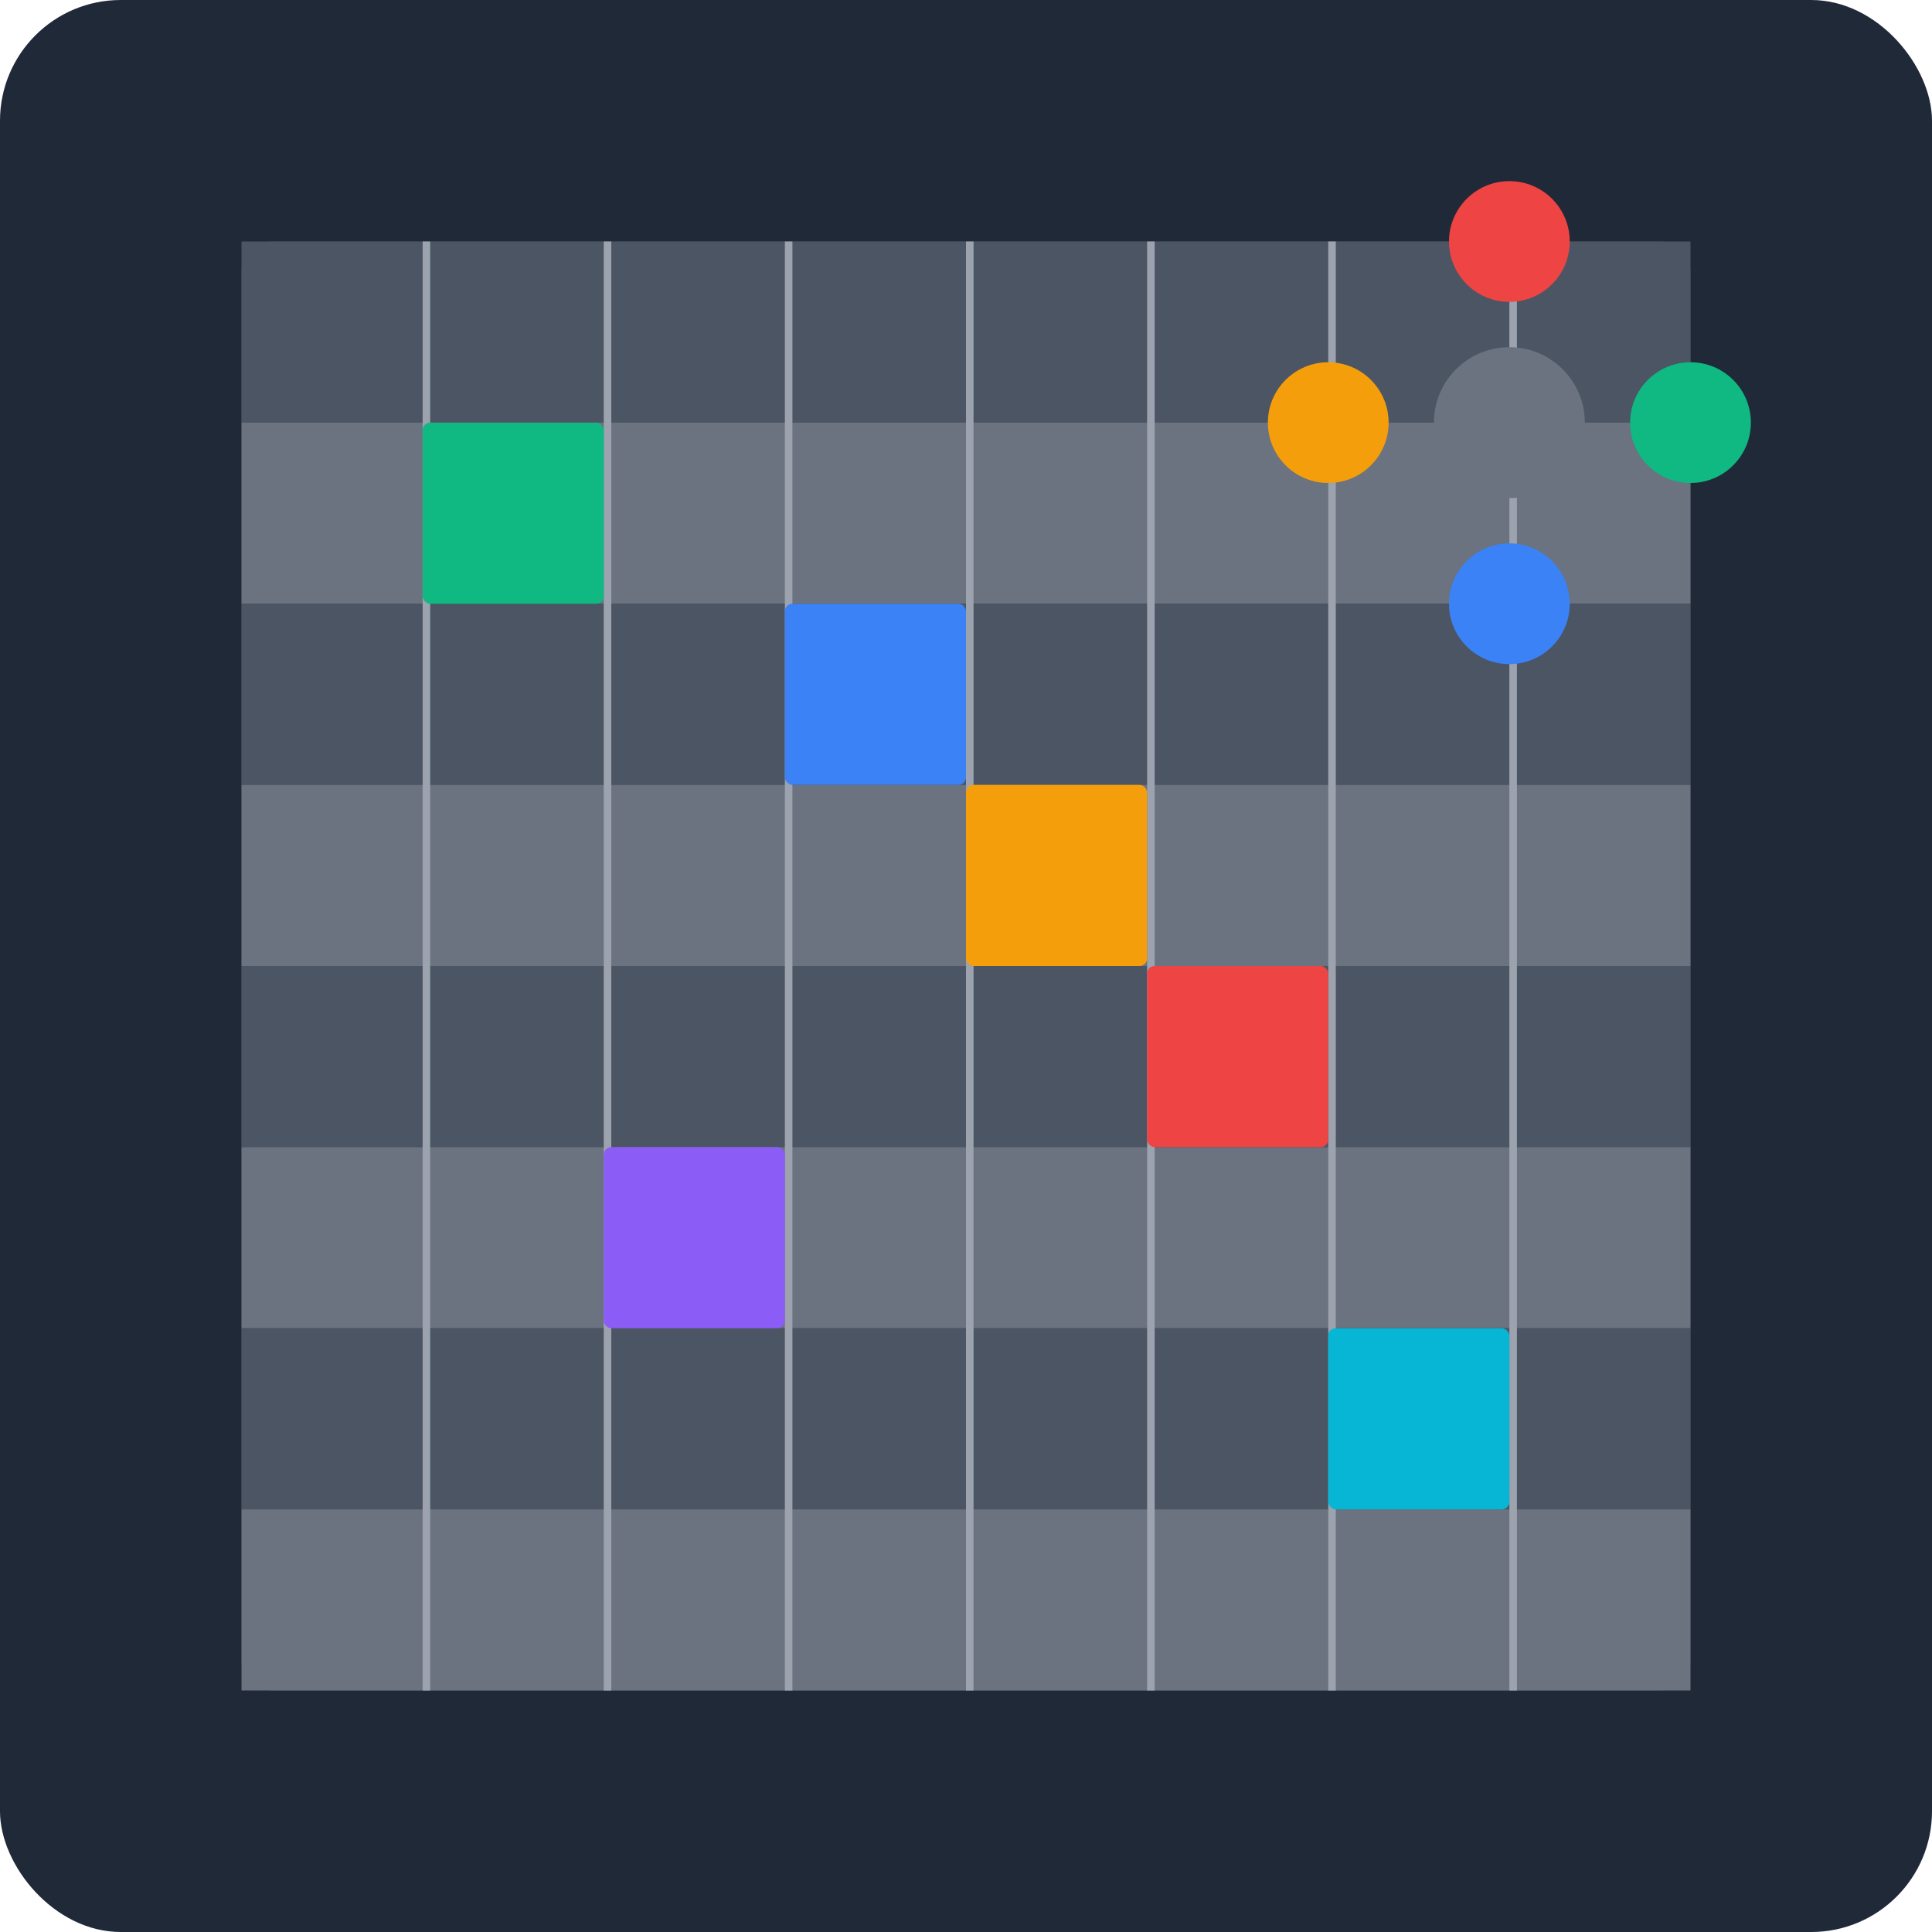 <svg width="512" height="512" viewBox="0 0 512 512" fill="none" xmlns="http://www.w3.org/2000/svg">
  <rect width="512" height="512" rx="32" fill="#1f2937"/>
  
  <!-- Piano roll - larger with less margin -->
  <rect x="64" y="64" width="384" height="384" rx="8" fill="#374151"/>
  
  <!-- Piano roll grid - alternating rows -->
  <rect x="64" y="64" width="384" height="48" fill="#4b5563"/>
  <rect x="64" y="112" width="384" height="48" fill="#6b7280"/>
  <rect x="64" y="160" width="384" height="48" fill="#4b5563"/>
  <rect x="64" y="208" width="384" height="48" fill="#6b7280"/>
  <rect x="64" y="256" width="384" height="48" fill="#4b5563"/>
  <rect x="64" y="304" width="384" height="48" fill="#6b7280"/>
  <rect x="64" y="352" width="384" height="48" fill="#4b5563"/>
  <rect x="64" y="400" width="384" height="48" fill="#6b7280"/>
  
  <!-- Vertical grid lines -->
  <rect x="112" y="64" width="2" height="384" fill="#9ca3af"/>
  <rect x="160" y="64" width="2" height="384" fill="#9ca3af"/>
  <rect x="208" y="64" width="2" height="384" fill="#9ca3af"/>
  <rect x="256" y="64" width="2" height="384" fill="#9ca3af"/>
  <rect x="304" y="64" width="2" height="384" fill="#9ca3af"/>
  <rect x="352" y="64" width="2" height="384" fill="#9ca3af"/>
  <rect x="400" y="64" width="2" height="384" fill="#9ca3af"/>
  
  <!-- Notes filling grid cells -->
  <!-- Note 1 - fills entire grid cell -->
  <rect x="112" y="112" width="48" height="48" fill="#10b981" rx="2"/>
  
  <!-- Note 2 - fills entire grid cell -->
  <rect x="208" y="160" width="48" height="48" fill="#3b82f6" rx="2"/>
  
  <!-- Note 3 - fills entire grid cell -->
  <rect x="256" y="208" width="48" height="48" fill="#f59e0b" rx="2"/>
  
  <!-- Note 4 - fills entire grid cell -->
  <rect x="304" y="256" width="48" height="48" fill="#ef4444" rx="2"/>
  
  <!-- Note 5 - fills entire grid cell -->
  <rect x="160" y="304" width="48" height="48" fill="#8b5cf6" rx="2"/>
  
  <!-- Note 6 - fills entire grid cell -->
  <rect x="352" y="352" width="48" height="48" fill="#06b6d4" rx="2"/>
  
  <!-- Chord menu - moved to top right to avoid overlap -->
  <!-- Center gray button -->
  <circle cx="400" cy="112" r="20" fill="#6b7280"/>
  
  <!-- Expanding colored buttons (cross pattern) - larger -->
  <!-- Top button -->
  <circle cx="400" cy="64" r="16" fill="#ef4444"/>
  <!-- Right button -->
  <circle cx="448" cy="112" r="16" fill="#10b981"/>
  <!-- Bottom button -->
  <circle cx="400" cy="160" r="16" fill="#3b82f6"/>
  <!-- Left button -->
  <circle cx="352" cy="112" r="16" fill="#f59e0b"/>
</svg>
